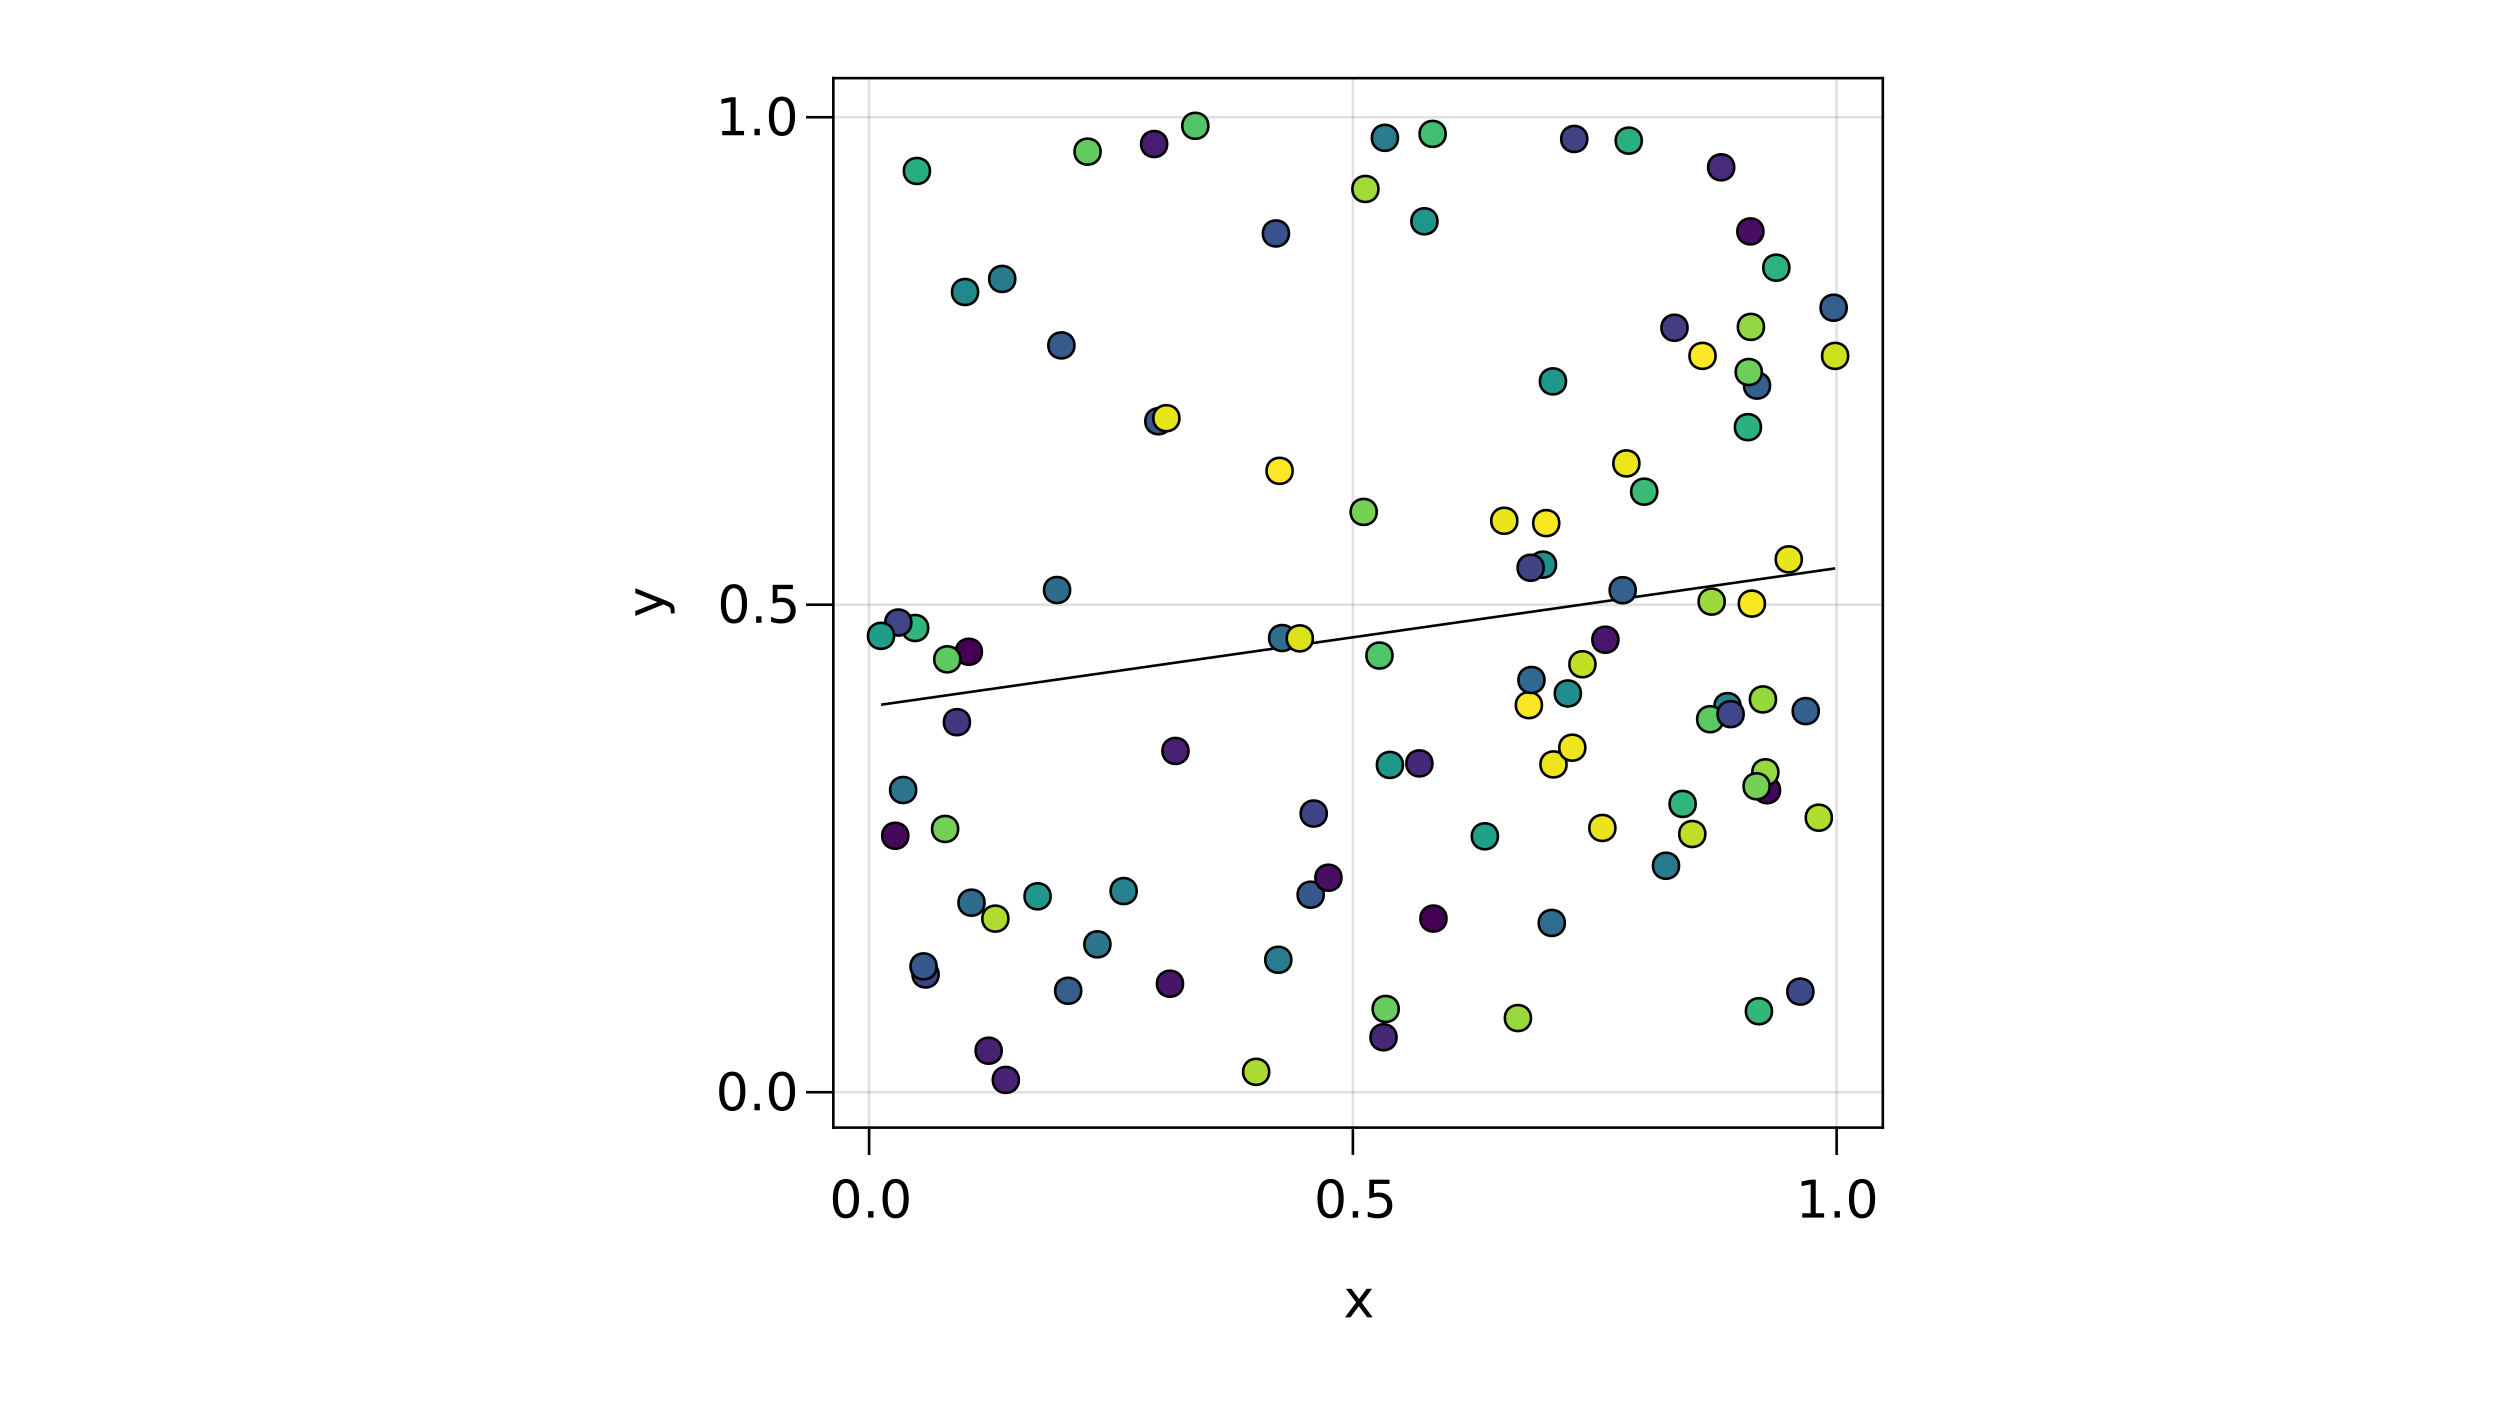 <?xml version="1.0" encoding="UTF-8"?>
<svg xmlns="http://www.w3.org/2000/svg" xmlns:xlink="http://www.w3.org/1999/xlink" width="960pt" height="540pt" viewBox="0 0 960 540" version="1.1">
<defs>
<g>
<symbol overflow="visible" id="glyph0-0">
<path style="stroke:none;" d="M 1 3.531 L 1 -14.109 L 11 -14.109 L 11 3.531 Z M 2.125 2.422 L 9.891 2.422 L 9.891 -12.984 L 2.125 -12.984 Z M 2.125 2.422 "/>
</symbol>
<symbol overflow="visible" id="glyph0-1">
<path style="stroke:none;" d="M 6.359 -13.281 C 5.336 -13.281 4.57 -12.781 4.062 -11.781 C 3.551 -10.781 3.297 -9.281 3.297 -7.281 C 3.297 -5.281 3.551 -3.781 4.062 -2.781 C 4.57 -1.781 5.336 -1.281 6.359 -1.281 C 7.379 -1.281 8.145 -1.781 8.656 -2.781 C 9.164 -3.781 9.422 -5.281 9.422 -7.281 C 9.422 -9.281 9.164 -10.781 8.656 -11.781 C 8.145 -12.781 7.379 -13.281 6.359 -13.281 Z M 6.359 -14.844 C 7.992 -14.844 9.238 -14.195 10.094 -12.906 C 10.957 -11.613 11.391 -9.738 11.391 -7.281 C 11.391 -4.82 10.957 -2.945 10.094 -1.656 C 9.238 -0.363 7.992 0.281 6.359 0.281 C 4.723 0.281 3.473 -0.363 2.609 -1.656 C 1.742 -2.945 1.312 -4.82 1.312 -7.281 C 1.312 -9.738 1.742 -11.613 2.609 -12.906 C 3.473 -14.195 4.723 -14.844 6.359 -14.844 Z M 6.359 -14.844 "/>
</symbol>
<symbol overflow="visible" id="glyph1-0">
<path style="stroke:none;" d="M 1 3.531 L 1 -14.109 L 11 -14.109 L 11 3.531 Z M 2.125 2.422 L 9.891 2.422 L 9.891 -12.984 L 2.125 -12.984 Z M 2.125 2.422 "/>
</symbol>
<symbol overflow="visible" id="glyph1-1">
<path style="stroke:none;" d="M 2.141 -2.484 L 4.203 -2.484 L 4.203 0 L 2.141 0 Z M 2.141 -2.484 "/>
</symbol>
<symbol overflow="visible" id="glyph1-2">
<path style="stroke:none;" d="M 6.359 -13.281 C 5.336 -13.281 4.57 -12.781 4.062 -11.781 C 3.551 -10.781 3.297 -9.281 3.297 -7.281 C 3.297 -5.281 3.551 -3.781 4.062 -2.781 C 4.57 -1.781 5.336 -1.281 6.359 -1.281 C 7.379 -1.281 8.145 -1.781 8.656 -2.781 C 9.164 -3.781 9.422 -5.281 9.422 -7.281 C 9.422 -9.281 9.164 -10.781 8.656 -11.781 C 8.145 -12.781 7.379 -13.281 6.359 -13.281 Z M 6.359 -14.844 C 7.992 -14.844 9.238 -14.195 10.094 -12.906 C 10.957 -11.613 11.391 -9.738 11.391 -7.281 C 11.391 -4.82 10.957 -2.945 10.094 -1.656 C 9.238 -0.363 7.992 0.281 6.359 0.281 C 4.723 0.281 3.473 -0.363 2.609 -1.656 C 1.742 -2.945 1.312 -4.82 1.312 -7.281 C 1.312 -9.738 1.742 -11.613 2.609 -12.906 C 3.473 -14.195 4.723 -14.844 6.359 -14.844 Z M 6.359 -14.844 "/>
</symbol>
<symbol overflow="visible" id="glyph1-3">
<path style="stroke:none;" d="M 2.156 -14.578 L 9.906 -14.578 L 9.906 -12.922 L 3.969 -12.922 L 3.969 -9.344 C 4.25 -9.445 4.531 -9.52 4.812 -9.562 C 5.102 -9.613 5.395 -9.641 5.688 -9.641 C 7.312 -9.641 8.598 -9.191 9.547 -8.297 C 10.504 -7.41 10.984 -6.203 10.984 -4.672 C 10.984 -3.109 10.492 -1.891 9.516 -1.016 C 8.535 -0.148 7.156 0.281 5.375 0.281 C 4.77 0.281 4.148 0.227 3.516 0.125 C 2.879 0.02 2.223 -0.133 1.547 -0.344 L 1.547 -2.328 C 2.129 -2.004 2.734 -1.766 3.359 -1.609 C 3.984 -1.453 4.645 -1.375 5.344 -1.375 C 6.469 -1.375 7.359 -1.672 8.016 -2.266 C 8.672 -2.859 9 -3.66 9 -4.672 C 9 -5.691 8.672 -6.5 8.016 -7.094 C 7.359 -7.688 6.469 -7.984 5.344 -7.984 C 4.812 -7.984 4.285 -7.922 3.766 -7.797 C 3.242 -7.68 2.707 -7.5 2.156 -7.25 Z M 2.156 -14.578 "/>
</symbol>
<symbol overflow="visible" id="glyph2-0">
<path style="stroke:none;" d="M 1 3.531 L 1 -14.109 L 11 -14.109 L 11 3.531 Z M 2.125 2.422 L 9.891 2.422 L 9.891 -12.984 L 2.125 -12.984 Z M 2.125 2.422 "/>
</symbol>
<symbol overflow="visible" id="glyph2-1">
<path style="stroke:none;" d="M 2.484 -1.656 L 5.703 -1.656 L 5.703 -12.781 L 2.203 -12.078 L 2.203 -13.875 L 5.688 -14.578 L 7.656 -14.578 L 7.656 -1.656 L 10.875 -1.656 L 10.875 0 L 2.484 0 Z M 2.484 -1.656 "/>
</symbol>
<symbol overflow="visible" id="glyph3-0">
<path style="stroke:none;" d="M 1 3.531 L 1 -14.109 L 11 -14.109 L 11 3.531 Z M 2.125 2.422 L 9.891 2.422 L 9.891 -12.984 L 2.125 -12.984 Z M 2.125 2.422 "/>
</symbol>
<symbol overflow="visible" id="glyph3-1">
<path style="stroke:none;" d="M 2.141 -2.484 L 4.203 -2.484 L 4.203 0 L 2.141 0 Z M 2.141 -2.484 "/>
</symbol>
<symbol overflow="visible" id="glyph3-2">
<path style="stroke:none;" d="M 6.359 -13.281 C 5.336 -13.281 4.57 -12.781 4.062 -11.781 C 3.551 -10.781 3.297 -9.281 3.297 -7.281 C 3.297 -5.281 3.551 -3.781 4.062 -2.781 C 4.57 -1.781 5.336 -1.281 6.359 -1.281 C 7.379 -1.281 8.145 -1.781 8.656 -2.781 C 9.164 -3.781 9.422 -5.281 9.422 -7.281 C 9.422 -9.281 9.164 -10.781 8.656 -11.781 C 8.145 -12.781 7.379 -13.281 6.359 -13.281 Z M 6.359 -14.844 C 7.992 -14.844 9.238 -14.195 10.094 -12.906 C 10.957 -11.613 11.391 -9.738 11.391 -7.281 C 11.391 -4.82 10.957 -2.945 10.094 -1.656 C 9.238 -0.363 7.992 0.281 6.359 0.281 C 4.723 0.281 3.473 -0.363 2.609 -1.656 C 1.742 -2.945 1.312 -4.82 1.312 -7.281 C 1.312 -9.738 1.742 -11.613 2.609 -12.906 C 3.473 -14.195 4.723 -14.844 6.359 -14.844 Z M 6.359 -14.844 "/>
</symbol>
<symbol overflow="visible" id="glyph3-3">
<path style="stroke:none;" d="M 10.984 -10.938 L 7.016 -5.609 L 11.188 0 L 9.062 0 L 5.875 -4.297 L 2.703 0 L 0.578 0 L 4.828 -5.719 L 0.938 -10.938 L 3.062 -10.938 L 5.953 -7.047 L 8.859 -10.938 Z M 10.984 -10.938 "/>
</symbol>
<symbol overflow="visible" id="glyph4-0">
<path style="stroke:none;" d="M 1 3.531 L 1 -14.109 L 11 -14.109 L 11 3.531 Z M 2.125 2.422 L 9.891 2.422 L 9.891 -12.984 L 2.125 -12.984 Z M 2.125 2.422 "/>
</symbol>
<symbol overflow="visible" id="glyph4-1">
<path style="stroke:none;" d="M 6.359 -13.281 C 5.336 -13.281 4.57 -12.781 4.062 -11.781 C 3.551 -10.781 3.297 -9.281 3.297 -7.281 C 3.297 -5.281 3.551 -3.781 4.062 -2.781 C 4.57 -1.781 5.336 -1.281 6.359 -1.281 C 7.379 -1.281 8.145 -1.781 8.656 -2.781 C 9.164 -3.781 9.422 -5.281 9.422 -7.281 C 9.422 -9.281 9.164 -10.781 8.656 -11.781 C 8.145 -12.781 7.379 -13.281 6.359 -13.281 Z M 6.359 -14.844 C 7.992 -14.844 9.238 -14.195 10.094 -12.906 C 10.957 -11.613 11.391 -9.738 11.391 -7.281 C 11.391 -4.82 10.957 -2.945 10.094 -1.656 C 9.238 -0.363 7.992 0.281 6.359 0.281 C 4.723 0.281 3.473 -0.363 2.609 -1.656 C 1.742 -2.945 1.312 -4.82 1.312 -7.281 C 1.312 -9.738 1.742 -11.613 2.609 -12.906 C 3.473 -14.195 4.723 -14.844 6.359 -14.844 Z M 6.359 -14.844 "/>
</symbol>
<symbol overflow="visible" id="glyph5-0">
<path style="stroke:none;" d="M 1 3.531 L 1 -14.109 L 11 -14.109 L 11 3.531 Z M 2.125 2.422 L 9.891 2.422 L 9.891 -12.984 L 2.125 -12.984 Z M 2.125 2.422 "/>
</symbol>
<symbol overflow="visible" id="glyph5-1">
<path style="stroke:none;" d="M 2.141 -2.484 L 4.203 -2.484 L 4.203 0 L 2.141 0 Z M 2.141 -2.484 "/>
</symbol>
<symbol overflow="visible" id="glyph5-2">
<path style="stroke:none;" d="M 6.359 -13.281 C 5.336 -13.281 4.57 -12.781 4.062 -11.781 C 3.551 -10.781 3.297 -9.281 3.297 -7.281 C 3.297 -5.281 3.551 -3.781 4.062 -2.781 C 4.57 -1.781 5.336 -1.281 6.359 -1.281 C 7.379 -1.281 8.145 -1.781 8.656 -2.781 C 9.164 -3.781 9.422 -5.281 9.422 -7.281 C 9.422 -9.281 9.164 -10.781 8.656 -11.781 C 8.145 -12.781 7.379 -13.281 6.359 -13.281 Z M 6.359 -14.844 C 7.992 -14.844 9.238 -14.195 10.094 -12.906 C 10.957 -11.613 11.391 -9.738 11.391 -7.281 C 11.391 -4.82 10.957 -2.945 10.094 -1.656 C 9.238 -0.363 7.992 0.281 6.359 0.281 C 4.723 0.281 3.473 -0.363 2.609 -1.656 C 1.742 -2.945 1.312 -4.82 1.312 -7.281 C 1.312 -9.738 1.742 -11.613 2.609 -12.906 C 3.473 -14.195 4.723 -14.844 6.359 -14.844 Z M 6.359 -14.844 "/>
</symbol>
<symbol overflow="visible" id="glyph5-3">
<path style="stroke:none;" d="M 2.156 -14.578 L 9.906 -14.578 L 9.906 -12.922 L 3.969 -12.922 L 3.969 -9.344 C 4.25 -9.445 4.531 -9.52 4.812 -9.562 C 5.102 -9.613 5.395 -9.641 5.688 -9.641 C 7.312 -9.641 8.598 -9.191 9.547 -8.297 C 10.504 -7.41 10.984 -6.203 10.984 -4.672 C 10.984 -3.109 10.492 -1.891 9.516 -1.016 C 8.535 -0.148 7.156 0.281 5.375 0.281 C 4.77 0.281 4.148 0.227 3.516 0.125 C 2.879 0.02 2.223 -0.133 1.547 -0.344 L 1.547 -2.328 C 2.129 -2.004 2.734 -1.766 3.359 -1.609 C 3.984 -1.453 4.645 -1.375 5.344 -1.375 C 6.469 -1.375 7.359 -1.672 8.016 -2.266 C 8.672 -2.859 9 -3.66 9 -4.672 C 9 -5.691 8.672 -6.5 8.016 -7.094 C 7.359 -7.688 6.469 -7.984 5.344 -7.984 C 4.812 -7.984 4.285 -7.922 3.766 -7.797 C 3.242 -7.68 2.707 -7.5 2.156 -7.25 Z M 2.156 -14.578 "/>
</symbol>
<symbol overflow="visible" id="glyph6-0">
<path style="stroke:none;" d="M 1 3.531 L 1 -14.109 L 11 -14.109 L 11 3.531 Z M 2.125 2.422 L 9.891 2.422 L 9.891 -12.984 L 2.125 -12.984 Z M 2.125 2.422 "/>
</symbol>
<symbol overflow="visible" id="glyph6-1">
<path style="stroke:none;" d="M 2.484 -1.656 L 5.703 -1.656 L 5.703 -12.781 L 2.203 -12.078 L 2.203 -13.875 L 5.688 -14.578 L 7.656 -14.578 L 7.656 -1.656 L 10.875 -1.656 L 10.875 0 L 2.484 0 Z M 2.484 -1.656 "/>
</symbol>
<symbol overflow="visible" id="glyph7-0">
<path style="stroke:none;" d="M 1 3.531 L 1 -14.109 L 11 -14.109 L 11 3.531 Z M 2.125 2.422 L 9.891 2.422 L 9.891 -12.984 L 2.125 -12.984 Z M 2.125 2.422 "/>
</symbol>
<symbol overflow="visible" id="glyph7-1">
<path style="stroke:none;" d="M 2.141 -2.484 L 4.203 -2.484 L 4.203 0 L 2.141 0 Z M 2.141 -2.484 "/>
</symbol>
<symbol overflow="visible" id="glyph7-2">
<path style="stroke:none;" d="M 6.359 -13.281 C 5.336 -13.281 4.57 -12.781 4.062 -11.781 C 3.551 -10.781 3.297 -9.281 3.297 -7.281 C 3.297 -5.281 3.551 -3.781 4.062 -2.781 C 4.57 -1.781 5.336 -1.281 6.359 -1.281 C 7.379 -1.281 8.145 -1.781 8.656 -2.781 C 9.164 -3.781 9.422 -5.281 9.422 -7.281 C 9.422 -9.281 9.164 -10.781 8.656 -11.781 C 8.145 -12.781 7.379 -13.281 6.359 -13.281 Z M 6.359 -14.844 C 7.992 -14.844 9.238 -14.195 10.094 -12.906 C 10.957 -11.613 11.391 -9.738 11.391 -7.281 C 11.391 -4.82 10.957 -2.945 10.094 -1.656 C 9.238 -0.363 7.992 0.281 6.359 0.281 C 4.723 0.281 3.473 -0.363 2.609 -1.656 C 1.742 -2.945 1.312 -4.82 1.312 -7.281 C 1.312 -9.738 1.742 -11.613 2.609 -12.906 C 3.473 -14.195 4.723 -14.844 6.359 -14.844 Z M 6.359 -14.844 "/>
</symbol>
<symbol overflow="visible" id="glyph8-0">
<path style="stroke:none;" d="M 3.531 -1 L -14.109 -1 L -14.109 -11 L 3.531 -11 Z M 2.422 -2.125 L 2.422 -9.891 L -12.984 -9.891 L -12.984 -2.125 Z M 2.422 -2.125 "/>
</symbol>
<symbol overflow="visible" id="glyph8-1">
<path style="stroke:none;" d="M 1.016 -6.438 C 2.316 -5.926 3.164 -5.43 3.562 -4.953 C 3.957 -4.473 4.156 -3.828 4.156 -3.016 L 4.156 -1.578 L 2.656 -1.578 L 2.656 -2.641 C 2.656 -3.129 2.535 -3.508 2.297 -3.781 C 2.066 -4.062 1.516 -4.367 0.641 -4.703 L -0.172 -5.016 L -10.938 -0.594 L -10.938 -2.5 L -2.391 -5.922 L -10.938 -9.344 L -10.938 -11.234 Z M 1.016 -6.438 "/>
</symbol>
</g>
<clipPath id="clip1">
  <path d="M 684 99 L 723 99 L 723 138 L 684 138 Z M 684 99 "/>
</clipPath>
<clipPath id="clip2">
  <path d="M 685 117 L 723 117 L 723 156 L 685 156 Z M 685 117 "/>
</clipPath>
<clipPath id="clip3">
  <path d="M 439 30 L 479 30 L 479 68 L 439 68 Z M 439 30 "/>
</clipPath>
<clipPath id="clip4">
  <path d="M 367 395 L 406 395 L 406 433 L 367 433 Z M 367 395 "/>
</clipPath>
<clipPath id="clip5">
  <path d="M 320 225 L 358 225 L 358 264 L 320 264 Z M 320 225 "/>
</clipPath>
</defs>
<g id="surface96">
<rect x="0" y="0" width="960" height="540" style="fill:rgb(100%,100%,100%);fill-opacity:1;stroke:none;"/>
<path style=" stroke:none;fill-rule:nonzero;fill:rgb(100%,100%,100%);fill-opacity:1;" d="M 320 433 L 723 433 L 723 30 L 320 30 Z M 320 433 "/>
<path style="fill:none;stroke-width:1;stroke-linecap:butt;stroke-linejoin:miter;stroke:rgb(0%,0%,0%);stroke-opacity:0.12;stroke-miterlimit:10;" d="M 333.73 433 L 333.73 30 "/>
<path style="fill:none;stroke-width:1;stroke-linecap:butt;stroke-linejoin:miter;stroke:rgb(0%,0%,0%);stroke-opacity:0.12;stroke-miterlimit:10;" d="M 519.5 433 L 519.5 30 "/>
<path style="fill:none;stroke-width:1;stroke-linecap:butt;stroke-linejoin:miter;stroke:rgb(0%,0%,0%);stroke-opacity:0.12;stroke-miterlimit:10;" d="M 705.27 433 L 705.27 30 "/>
<path style="fill:none;stroke-width:1;stroke-linecap:butt;stroke-linejoin:miter;stroke:rgb(0%,0%,0%);stroke-opacity:0.12;stroke-miterlimit:10;" d="M 320 419.414 L 723 419.414 "/>
<path style="fill:none;stroke-width:1;stroke-linecap:butt;stroke-linejoin:miter;stroke:rgb(0%,0%,0%);stroke-opacity:0.12;stroke-miterlimit:10;" d="M 320 232.215 L 723 232.215 "/>
<path style="fill:none;stroke-width:1;stroke-linecap:butt;stroke-linejoin:miter;stroke:rgb(0%,0%,0%);stroke-opacity:0.12;stroke-miterlimit:10;" d="M 320 45.012 L 723 45.012 "/>
<g style="fill:rgb(0%,0%,0%);fill-opacity:1;">
  <use xlink:href="#glyph0-1" x="318.492" y="467.562"/>
</g>
<g style="fill:rgb(0%,0%,0%);fill-opacity:1;">
  <use xlink:href="#glyph1-1" x="331.219" y="467.562"/>
</g>
<g style="fill:rgb(0%,0%,0%);fill-opacity:1;">
  <use xlink:href="#glyph1-2" x="337.574" y="467.562"/>
</g>
<g style="fill:rgb(0%,0%,0%);fill-opacity:1;">
  <use xlink:href="#glyph0-1" x="504.586" y="467.562"/>
</g>
<g style="fill:rgb(0%,0%,0%);fill-opacity:1;">
  <use xlink:href="#glyph1-1" x="517.309" y="467.562"/>
</g>
<g style="fill:rgb(0%,0%,0%);fill-opacity:1;">
  <use xlink:href="#glyph1-3" x="523.668" y="467.562"/>
</g>
<g style="fill:rgb(0%,0%,0%);fill-opacity:1;">
  <use xlink:href="#glyph2-1" x="689.59" y="467.562"/>
</g>
<g style="fill:rgb(0%,0%,0%);fill-opacity:1;">
  <use xlink:href="#glyph3-1" x="702.316" y="467.562"/>
</g>
<g style="fill:rgb(0%,0%,0%);fill-opacity:1;">
  <use xlink:href="#glyph3-2" x="708.672" y="467.562"/>
</g>
<g style="fill:rgb(0%,0%,0%);fill-opacity:1;">
  <use xlink:href="#glyph3-3" x="515.91" y="505.844"/>
</g>
<g style="fill:rgb(0%,0%,0%);fill-opacity:1;">
  <use xlink:href="#glyph4-1" x="274.84" y="426.34"/>
</g>
<g style="fill:rgb(0%,0%,0%);fill-opacity:1;">
  <use xlink:href="#glyph5-1" x="287.566" y="426.34"/>
</g>
<g style="fill:rgb(0%,0%,0%);fill-opacity:1;">
  <use xlink:href="#glyph5-2" x="293.922" y="426.34"/>
</g>
<g style="fill:rgb(0%,0%,0%);fill-opacity:1;">
  <use xlink:href="#glyph4-1" x="275.484" y="239.137"/>
</g>
<g style="fill:rgb(0%,0%,0%);fill-opacity:1;">
  <use xlink:href="#glyph5-1" x="288.211" y="239.137"/>
</g>
<g style="fill:rgb(0%,0%,0%);fill-opacity:1;">
  <use xlink:href="#glyph5-3" x="294.566" y="239.137"/>
</g>
<g style="fill:rgb(0%,0%,0%);fill-opacity:1;">
  <use xlink:href="#glyph6-1" x="274.84" y="51.938"/>
</g>
<g style="fill:rgb(0%,0%,0%);fill-opacity:1;">
  <use xlink:href="#glyph7-1" x="287.566" y="51.938"/>
</g>
<g style="fill:rgb(0%,0%,0%);fill-opacity:1;">
  <use xlink:href="#glyph7-2" x="293.922" y="51.938"/>
</g>
<g style="fill:rgb(0%,0%,0%);fill-opacity:1;">
  <use xlink:href="#glyph8-1" x="254.898" y="237.121"/>
</g>
<path style="fill:none;stroke-width:1;stroke-linecap:butt;stroke-linejoin:miter;stroke:rgb(0%,0%,0%);stroke-opacity:1;stroke-miterlimit:10;" d="M 338.316 270.613 L 342.02 270.086 L 345.719 269.555 L 349.422 269.027 L 353.121 268.5 L 356.82 267.969 L 360.523 267.441 L 364.223 266.914 L 367.922 266.383 L 371.625 265.855 L 375.324 265.328 L 379.023 264.797 L 382.727 264.27 L 386.426 263.738 L 390.129 263.211 L 393.828 262.684 L 397.527 262.152 L 401.23 261.625 L 404.93 261.098 L 408.629 260.566 L 412.332 260.039 L 416.031 259.512 L 419.73 258.98 L 423.434 258.453 L 427.133 257.926 L 430.836 257.395 L 438.234 256.34 L 441.938 255.809 L 449.336 254.754 L 453.039 254.223 L 456.738 253.695 L 460.438 253.164 L 464.141 252.637 L 467.84 252.109 L 471.543 251.578 L 478.941 250.523 L 482.645 249.992 L 490.043 248.938 L 493.746 248.406 L 501.145 247.352 L 504.848 246.82 L 508.547 246.293 L 512.25 245.766 L 515.949 245.234 L 519.648 244.707 L 523.352 244.18 L 527.051 243.648 L 530.75 243.121 L 534.453 242.59 L 538.152 242.062 L 541.855 241.535 L 545.555 241.004 L 549.254 240.477 L 552.957 239.949 L 556.656 239.418 L 560.355 238.891 L 564.059 238.363 L 567.758 237.832 L 571.457 237.305 L 575.16 236.777 L 578.859 236.246 L 582.562 235.719 L 586.262 235.191 L 589.961 234.66 L 593.664 234.133 L 597.363 233.605 L 601.062 233.074 L 604.766 232.547 L 608.465 232.016 L 612.164 231.488 L 615.867 230.961 L 619.566 230.43 L 623.27 229.902 L 626.969 229.375 L 630.668 228.844 L 634.371 228.316 L 638.07 227.789 L 641.77 227.258 L 645.473 226.73 L 649.172 226.203 L 652.871 225.672 L 656.574 225.145 L 660.273 224.617 L 663.977 224.086 L 671.375 223.031 L 675.078 222.5 L 678.777 221.973 L 682.477 221.441 L 686.18 220.914 L 689.879 220.387 L 693.578 219.855 L 697.281 219.328 L 700.98 218.801 L 704.684 218.27 "/>
<path style="fill-rule:nonzero;fill:rgb(99.325%,90.616%,14.394%);fill-opacity:1;stroke-width:1;stroke-linecap:butt;stroke-linejoin:miter;stroke:rgb(0%,0%,0%);stroke-opacity:1;stroke-miterlimit:10;" d="M 658.766 136.656 C 658.766 143.324 648.766 143.324 648.766 136.656 C 648.766 129.988 658.766 129.988 658.766 136.656 "/>
<path style="fill-rule:nonzero;fill:rgb(58.088%,84.55%,25.291%);fill-opacity:1;stroke-width:1;stroke-linecap:butt;stroke-linejoin:miter;stroke:rgb(0%,0%,0%);stroke-opacity:1;stroke-miterlimit:10;" d="M 681.965 268.574 C 681.965 275.242 671.965 275.242 671.965 268.574 C 671.965 261.906 681.965 261.906 681.965 268.574 "/>
<path style="fill-rule:nonzero;fill:rgb(27.332%,3.179%,35.768%);fill-opacity:1;stroke-width:1;stroke-linecap:butt;stroke-linejoin:miter;stroke:rgb(0%,0%,0%);stroke-opacity:1;stroke-miterlimit:10;" d="M 348.773 320.93 C 348.773 327.598 338.773 327.598 338.773 320.93 C 338.773 314.266 348.773 314.266 348.773 320.93 "/>
<path style="fill-rule:nonzero;fill:rgb(12.185%,59.153%,54.472%);fill-opacity:1;stroke-width:1;stroke-linecap:butt;stroke-linejoin:miter;stroke:rgb(0%,0%,0%);stroke-opacity:1;stroke-miterlimit:10;" d="M 601.336 146.449 C 601.336 153.113 591.336 153.113 591.336 146.449 C 591.336 139.781 601.336 139.781 601.336 146.449 "/>
<path style="fill-rule:nonzero;fill:rgb(12.128%,59.452%,54.394%);fill-opacity:1;stroke-width:1;stroke-linecap:butt;stroke-linejoin:miter;stroke:rgb(0%,0%,0%);stroke-opacity:1;stroke-miterlimit:10;" d="M 403.434 344.18 C 403.434 350.848 393.434 350.848 393.434 344.18 C 393.434 337.512 403.434 337.512 403.434 344.18 "/>
<path style="fill-rule:nonzero;fill:rgb(12.26%,58.766%,54.573%);fill-opacity:1;stroke-width:1;stroke-linecap:butt;stroke-linejoin:miter;stroke:rgb(0%,0%,0%);stroke-opacity:1;stroke-miterlimit:10;" d="M 551.98 84.977 C 551.98 91.645 541.98 91.645 541.98 84.977 C 541.98 78.312 551.98 78.312 551.98 84.977 "/>
<path style="fill-rule:nonzero;fill:rgb(22.407%,33.462%,54.785%);fill-opacity:1;stroke-width:1;stroke-linecap:butt;stroke-linejoin:miter;stroke:rgb(0%,0%,0%);stroke-opacity:1;stroke-miterlimit:10;" d="M 449.805 161.758 C 449.805 168.426 439.805 168.426 439.805 161.758 C 439.805 155.09 449.805 155.09 449.805 161.758 "/>
<path style="fill-rule:nonzero;fill:rgb(15.946%,48.157%,55.807%);fill-opacity:1;stroke-width:1;stroke-linecap:butt;stroke-linejoin:miter;stroke:rgb(0%,0%,0%);stroke-opacity:1;stroke-miterlimit:10;" d="M 389.859 107.113 C 389.859 113.781 379.859 113.781 379.859 107.113 C 379.859 100.445 389.859 100.445 389.859 107.113 "/>
<path style="fill-rule:nonzero;fill:rgb(60.9%,85.113%,23.475%);fill-opacity:1;stroke-width:1;stroke-linecap:butt;stroke-linejoin:miter;stroke:rgb(0%,0%,0%);stroke-opacity:1;stroke-miterlimit:10;" d="M 662.277 231.02 C 662.277 237.688 652.277 237.688 652.277 231.02 C 652.277 224.355 662.277 224.355 662.277 231.02 "/>
<path style="fill-rule:nonzero;fill:rgb(28.262%,13.276%,45.04%);fill-opacity:1;stroke-width:1;stroke-linecap:butt;stroke-linejoin:miter;stroke:rgb(0%,0%,0%);stroke-opacity:1;stroke-miterlimit:10;" d="M 456.375 288.363 C 456.375 295.031 446.375 295.031 446.375 288.363 C 446.375 281.695 456.375 281.695 456.375 288.363 "/>
<path style="fill-rule:nonzero;fill:rgb(15.706%,48.766%,55.789%);fill-opacity:1;stroke-width:1;stroke-linecap:butt;stroke-linejoin:miter;stroke:rgb(0%,0%,0%);stroke-opacity:1;stroke-miterlimit:10;" d="M 536.809 52.926 C 536.809 59.594 526.809 59.594 526.809 52.926 C 526.809 46.262 536.809 46.262 536.809 52.926 "/>
<path style="fill-rule:nonzero;fill:rgb(21.275%,35.895%,55.155%);fill-opacity:1;stroke-width:1;stroke-linecap:butt;stroke-linejoin:miter;stroke:rgb(0%,0%,0%);stroke-opacity:1;stroke-miterlimit:10;" d="M 412.57 132.633 C 412.57 139.297 402.57 139.297 402.57 132.633 C 402.57 125.965 412.57 125.965 412.57 132.633 "/>
<path style="fill-rule:nonzero;fill:rgb(25.383%,26.513%,52.969%);fill-opacity:1;stroke-width:1;stroke-linecap:butt;stroke-linejoin:miter;stroke:rgb(0%,0%,0%);stroke-opacity:1;stroke-miterlimit:10;" d="M 360.422 374.195 C 360.422 380.863 350.422 380.863 350.422 374.195 C 350.422 367.531 360.422 367.531 360.422 374.195 "/>
<path style="fill-rule:nonzero;fill:rgb(28.269%,13.016%,44.821%);fill-opacity:1;stroke-width:1;stroke-linecap:butt;stroke-linejoin:miter;stroke:rgb(0%,0%,0%);stroke-opacity:1;stroke-miterlimit:10;" d="M 384.645 403.473 C 384.645 410.137 374.645 410.137 374.645 403.473 C 374.645 396.805 384.645 396.805 384.645 403.473 "/>
<path style=" stroke:none;fill-rule:nonzero;fill:rgb(20.757%,37.007%,55.28%);fill-opacity:1;" d="M 709.117 118.164 C 709.117 124.832 699.117 124.832 699.117 118.164 C 699.117 111.5 709.117 111.5 709.117 118.164 "/>
<g clip-path="url(#clip1)" clip-rule="nonzero">
<path style="fill:none;stroke-width:1;stroke-linecap:butt;stroke-linejoin:miter;stroke:rgb(0%,0%,0%);stroke-opacity:1;stroke-miterlimit:10;" d="M 709.117 118.164 C 709.117 124.832 699.117 124.832 699.117 118.164 C 699.117 111.5 709.117 111.5 709.117 118.164 "/>
</g>
<path style="fill-rule:nonzero;fill:rgb(26.7%,0.487%,32.941%);fill-opacity:1;stroke-width:1;stroke-linecap:butt;stroke-linejoin:miter;stroke:rgb(0%,0%,0%);stroke-opacity:1;stroke-miterlimit:10;" d="M 377.035 250.277 C 377.035 256.941 367.035 256.941 367.035 250.277 C 367.035 243.609 377.035 243.609 377.035 250.277 "/>
<path style="fill-rule:nonzero;fill:rgb(20.389%,37.795%,55.369%);fill-opacity:1;stroke-width:1;stroke-linecap:butt;stroke-linejoin:miter;stroke:rgb(0%,0%,0%);stroke-opacity:1;stroke-miterlimit:10;" d="M 679.699 148.07 C 679.699 154.738 669.699 154.738 669.699 148.07 C 669.699 141.406 679.699 141.406 679.699 148.07 "/>
<path style="fill-rule:nonzero;fill:rgb(15.873%,48.342%,55.801%);fill-opacity:1;stroke-width:1;stroke-linecap:butt;stroke-linejoin:miter;stroke:rgb(0%,0%,0%);stroke-opacity:1;stroke-miterlimit:10;" d="M 644.746 332.449 C 644.746 339.117 634.746 339.117 634.746 332.449 C 634.746 325.781 644.746 325.781 644.746 332.449 "/>
<path style="fill-rule:nonzero;fill:rgb(22.051%,34.227%,54.907%);fill-opacity:1;stroke-width:1;stroke-linecap:butt;stroke-linejoin:miter;stroke:rgb(0%,0%,0%);stroke-opacity:1;stroke-miterlimit:10;" d="M 359.645 371.098 C 359.645 377.766 349.645 377.766 349.645 371.098 C 349.645 364.43 359.645 364.43 359.645 371.098 "/>
<path style="fill-rule:nonzero;fill:rgb(16.956%,45.647%,55.803%);fill-opacity:1;stroke-width:1;stroke-linecap:butt;stroke-linejoin:miter;stroke:rgb(0%,0%,0%);stroke-opacity:1;stroke-miterlimit:10;" d="M 426.402 362.633 C 426.402 369.301 416.402 369.301 416.402 362.633 C 416.402 355.969 426.402 355.969 426.402 362.633 "/>
<path style="fill-rule:nonzero;fill:rgb(13.166%,55.465%,55.26%);fill-opacity:1;stroke-width:1;stroke-linecap:butt;stroke-linejoin:miter;stroke:rgb(0%,0%,0%);stroke-opacity:1;stroke-miterlimit:10;" d="M 607.051 266.293 C 607.051 272.957 597.051 272.957 597.051 266.293 C 597.051 259.625 607.051 259.625 607.051 266.293 "/>
<path style="fill-rule:nonzero;fill:rgb(30.986%,76.673%,41.667%);fill-opacity:1;stroke-width:1;stroke-linecap:butt;stroke-linejoin:miter;stroke:rgb(0%,0%,0%);stroke-opacity:1;stroke-miterlimit:10;" d="M 534.711 251.73 C 534.711 258.398 524.711 258.398 524.711 251.73 C 524.711 245.066 534.711 245.066 534.711 251.73 "/>
<path style="fill-rule:nonzero;fill:rgb(26.73%,0.615%,33.076%);fill-opacity:1;stroke-width:1;stroke-linecap:butt;stroke-linejoin:miter;stroke:rgb(0%,0%,0%);stroke-opacity:1;stroke-miterlimit:10;" d="M 555.441 352.73 C 555.441 359.398 545.441 359.398 545.441 352.73 C 545.441 346.062 555.441 346.062 555.441 352.73 "/>
<path style="fill-rule:nonzero;fill:rgb(13.986%,53.202%,55.54%);fill-opacity:1;stroke-width:1;stroke-linecap:butt;stroke-linejoin:miter;stroke:rgb(0%,0%,0%);stroke-opacity:1;stroke-miterlimit:10;" d="M 375.582 112.129 C 375.582 118.797 365.582 118.797 365.582 112.129 C 365.582 105.461 375.582 105.461 375.582 112.129 "/>
<path style="fill-rule:nonzero;fill:rgb(27.87%,17.528%,48.306%);fill-opacity:1;stroke-width:1;stroke-linecap:butt;stroke-linejoin:miter;stroke:rgb(0%,0%,0%);stroke-opacity:1;stroke-miterlimit:10;" d="M 665.926 64.246 C 665.926 70.914 655.926 70.914 655.926 64.246 C 655.926 57.578 665.926 57.578 665.926 64.246 "/>
<path style="fill-rule:nonzero;fill:rgb(90.375%,89.456%,10.189%);fill-opacity:1;stroke-width:1;stroke-linecap:butt;stroke-linejoin:miter;stroke:rgb(0%,0%,0%);stroke-opacity:1;stroke-miterlimit:10;" d="M 452.887 160.586 C 452.887 167.25 442.887 167.25 442.887 160.586 C 442.887 153.918 452.887 153.918 452.887 160.586 "/>
<path style="fill-rule:nonzero;fill:rgb(25.329%,26.664%,53.028%);fill-opacity:1;stroke-width:1;stroke-linecap:butt;stroke-linejoin:miter;stroke:rgb(0%,0%,0%);stroke-opacity:1;stroke-miterlimit:10;" d="M 509.465 312.402 C 509.465 319.07 499.465 319.07 499.465 312.402 C 499.465 305.738 509.465 305.738 509.465 312.402 "/>
<path style="fill-rule:nonzero;fill:rgb(19.567%,71.066%,47.983%);fill-opacity:1;stroke-width:1;stroke-linecap:butt;stroke-linejoin:miter;stroke:rgb(0%,0%,0%);stroke-opacity:1;stroke-miterlimit:10;" d="M 651.129 308.703 C 651.129 315.367 641.129 315.367 641.129 308.703 C 641.129 302.035 651.129 302.035 651.129 308.703 "/>
<path style="fill-rule:nonzero;fill:rgb(18.172%,42.753%,55.713%);fill-opacity:1;stroke-width:1;stroke-linecap:butt;stroke-linejoin:miter;stroke:rgb(0%,0%,0%);stroke-opacity:1;stroke-miterlimit:10;" d="M 600.883 354.406 C 600.883 361.074 590.883 361.074 590.883 354.406 C 590.883 347.738 600.883 347.738 600.883 354.406 "/>
<path style="fill-rule:nonzero;fill:rgb(97.932%,90.432%,13.548%);fill-opacity:1;stroke-width:1;stroke-linecap:butt;stroke-linejoin:miter;stroke:rgb(0%,0%,0%);stroke-opacity:1;stroke-miterlimit:10;" d="M 592.094 270.777 C 592.094 277.441 582.094 277.441 582.094 270.777 C 582.094 264.109 592.094 264.109 592.094 270.777 "/>
<path style="fill-rule:nonzero;fill:rgb(97.15%,90.329%,13.074%);fill-opacity:1;stroke-width:1;stroke-linecap:butt;stroke-linejoin:miter;stroke:rgb(0%,0%,0%);stroke-opacity:1;stroke-miterlimit:10;" d="M 598.75 200.879 C 598.75 207.547 588.75 207.547 588.75 200.879 C 588.75 194.215 598.75 194.215 598.75 200.879 "/>
<path style="fill-rule:nonzero;fill:rgb(75.579%,87.536%,14.195%);fill-opacity:1;stroke-width:1;stroke-linecap:butt;stroke-linejoin:miter;stroke:rgb(0%,0%,0%);stroke-opacity:1;stroke-miterlimit:10;" d="M 612.648 255.066 C 612.648 261.734 602.648 261.734 602.648 255.066 C 602.648 248.398 612.648 248.398 612.648 255.066 "/>
<path style="fill-rule:nonzero;fill:rgb(17.229%,69.527%,49.305%);fill-opacity:1;stroke-width:1;stroke-linecap:butt;stroke-linejoin:miter;stroke:rgb(0%,0%,0%);stroke-opacity:1;stroke-miterlimit:10;" d="M 676.203 164.035 C 676.203 170.703 666.203 170.703 666.203 164.035 C 666.203 157.367 676.203 157.367 676.203 164.035 "/>
<path style="fill-rule:nonzero;fill:rgb(67.997%,86.382%,18.871%);fill-opacity:1;stroke-width:1;stroke-linecap:butt;stroke-linejoin:miter;stroke:rgb(0%,0%,0%);stroke-opacity:1;stroke-miterlimit:10;" d="M 387.215 352.742 C 387.215 359.41 377.215 359.41 377.215 352.742 C 377.215 346.078 387.215 346.078 387.215 352.742 "/>
<path style="fill-rule:nonzero;fill:rgb(14.463%,51.95%,55.641%);fill-opacity:1;stroke-width:1;stroke-linecap:butt;stroke-linejoin:miter;stroke:rgb(0%,0%,0%);stroke-opacity:1;stroke-miterlimit:10;" d="M 668.359 271.145 C 668.359 277.812 658.359 277.812 658.359 271.145 C 658.359 264.477 668.359 264.477 668.359 271.145 "/>
<path style="fill-rule:nonzero;fill:rgb(18.26%,42.549%,55.703%);fill-opacity:1;stroke-width:1;stroke-linecap:butt;stroke-linejoin:miter;stroke:rgb(0%,0%,0%);stroke-opacity:1;stroke-miterlimit:10;" d="M 378.055 346.625 C 378.055 353.293 368.055 353.293 368.055 346.625 C 368.055 339.957 378.055 339.957 378.055 346.625 "/>
<path style="fill-rule:nonzero;fill:rgb(14.798%,51.082%,55.7%);fill-opacity:1;stroke-width:1;stroke-linecap:butt;stroke-linejoin:miter;stroke:rgb(0%,0%,0%);stroke-opacity:1;stroke-miterlimit:10;" d="M 436.477 342.168 C 436.477 348.836 426.477 348.836 426.477 342.168 C 426.477 335.504 436.477 335.504 436.477 342.168 "/>
<path style="fill-rule:nonzero;fill:rgb(69.02%,86.545%,18.214%);fill-opacity:1;stroke-width:1;stroke-linecap:butt;stroke-linejoin:miter;stroke:rgb(0%,0%,0%);stroke-opacity:1;stroke-miterlimit:10;" d="M 703.422 313.996 C 703.422 320.664 693.422 320.664 693.422 313.996 C 693.422 307.328 703.422 307.328 703.422 313.996 "/>
<path style="fill-rule:nonzero;fill:rgb(91.329%,89.575%,10.333%);fill-opacity:1;stroke-width:1;stroke-linecap:butt;stroke-linejoin:miter;stroke:rgb(0%,0%,0%);stroke-opacity:1;stroke-miterlimit:10;" d="M 620.309 317.934 C 620.309 324.602 610.309 324.602 610.309 317.934 C 610.309 311.266 620.309 311.266 620.309 317.934 "/>
<path style="fill-rule:nonzero;fill:rgb(20.796%,36.923%,55.271%);fill-opacity:1;stroke-width:1;stroke-linecap:butt;stroke-linejoin:miter;stroke:rgb(0%,0%,0%);stroke-opacity:1;stroke-miterlimit:10;" d="M 415.184 380.453 C 415.184 387.117 405.184 387.117 405.184 380.453 C 405.184 373.785 415.184 373.785 415.184 380.453 "/>
<path style="fill-rule:nonzero;fill:rgb(13.069%,55.774%,55.203%);fill-opacity:1;stroke-width:1;stroke-linecap:butt;stroke-linejoin:miter;stroke:rgb(0%,0%,0%);stroke-opacity:1;stroke-miterlimit:10;" d="M 597.504 216.828 C 597.504 223.496 587.504 223.496 587.504 216.828 C 587.504 210.164 597.504 210.164 597.504 216.828 "/>
<path style="fill-rule:nonzero;fill:rgb(39.814%,79.828%,36.595%);fill-opacity:1;stroke-width:1;stroke-linecap:butt;stroke-linejoin:miter;stroke:rgb(0%,0%,0%);stroke-opacity:1;stroke-miterlimit:10;" d="M 537.102 387.445 C 537.102 394.109 527.102 394.109 527.102 387.445 C 527.102 380.777 537.102 380.777 537.102 387.445 "/>
<path style="fill-rule:nonzero;fill:rgb(25.662%,25.743%,52.669%);fill-opacity:1;stroke-width:1;stroke-linecap:butt;stroke-linejoin:miter;stroke:rgb(0%,0%,0%);stroke-opacity:1;stroke-miterlimit:10;" d="M 609.508 53.359 C 609.508 60.027 599.508 60.027 599.508 53.359 C 599.508 46.691 609.508 46.691 609.508 53.359 "/>
<path style="fill-rule:nonzero;fill:rgb(20.195%,38.215%,55.414%);fill-opacity:1;stroke-width:1;stroke-linecap:butt;stroke-linejoin:miter;stroke:rgb(0%,0%,0%);stroke-opacity:1;stroke-miterlimit:10;" d="M 628.113 226.645 C 628.113 233.309 618.113 233.309 618.113 226.645 C 618.113 219.977 628.113 219.977 628.113 226.645 "/>
<path style="fill-rule:nonzero;fill:rgb(22.347%,72.684%,46.441%);fill-opacity:1;stroke-width:1;stroke-linecap:butt;stroke-linejoin:miter;stroke:rgb(0%,0%,0%);stroke-opacity:1;stroke-miterlimit:10;" d="M 636.375 188.797 C 636.375 195.465 626.375 195.465 626.375 188.797 C 626.375 182.133 636.375 182.133 636.375 188.797 "/>
<path style="fill-rule:nonzero;fill:rgb(21.806%,34.754%,54.991%);fill-opacity:1;stroke-width:1;stroke-linecap:butt;stroke-linejoin:miter;stroke:rgb(0%,0%,0%);stroke-opacity:1;stroke-miterlimit:10;" d="M 508.301 343.57 C 508.301 350.234 498.301 350.234 498.301 343.57 C 498.301 336.902 508.301 336.902 508.301 343.57 "/>
<path style=" stroke:none;fill-rule:nonzero;fill:rgb(79.415%,88.07%,12.013%);fill-opacity:1;" d="M 709.684 136.66 C 709.684 143.324 699.684 143.324 699.684 136.66 C 699.684 129.992 709.684 129.992 709.684 136.66 "/>
<g clip-path="url(#clip2)" clip-rule="nonzero">
<path style="fill:none;stroke-width:1;stroke-linecap:butt;stroke-linejoin:miter;stroke:rgb(0%,0%,0%);stroke-opacity:1;stroke-miterlimit:10;" d="M 709.684 136.66 C 709.684 143.324 699.684 143.324 699.684 136.66 C 699.684 129.992 709.684 129.992 709.684 136.66 "/>
</g>
<path style="fill-rule:nonzero;fill:rgb(12.154%,59.316%,54.429%);fill-opacity:1;stroke-width:1;stroke-linecap:butt;stroke-linejoin:miter;stroke:rgb(0%,0%,0%);stroke-opacity:1;stroke-miterlimit:10;" d="M 538.734 293.734 C 538.734 300.402 528.734 300.402 528.734 293.734 C 528.734 287.066 538.734 287.066 538.734 293.734 "/>
<path style="fill-rule:nonzero;fill:rgb(28.149%,8.784%,41.056%);fill-opacity:1;stroke-width:1;stroke-linecap:butt;stroke-linejoin:miter;stroke:rgb(0%,0%,0%);stroke-opacity:1;stroke-miterlimit:10;" d="M 454.27 377.754 C 454.27 384.422 444.27 384.422 444.27 377.754 C 444.27 371.09 454.27 371.09 454.27 377.754 "/>
<path style="fill-rule:nonzero;fill:rgb(42.776%,80.723%,34.827%);fill-opacity:1;stroke-width:1;stroke-linecap:butt;stroke-linejoin:miter;stroke:rgb(0%,0%,0%);stroke-opacity:1;stroke-miterlimit:10;" d="M 676.527 142.848 C 676.527 149.516 666.527 149.516 666.527 142.848 C 666.527 136.18 676.527 136.18 676.527 142.848 "/>
<path style="fill-rule:nonzero;fill:rgb(15.692%,48.802%,55.788%);fill-opacity:1;stroke-width:1;stroke-linecap:butt;stroke-linejoin:miter;stroke:rgb(0%,0%,0%);stroke-opacity:1;stroke-miterlimit:10;" d="M 495.863 368.559 C 495.863 375.227 485.863 375.227 485.863 368.559 C 485.863 361.891 495.863 361.891 495.863 368.559 "/>
<path style="fill-rule:nonzero;fill:rgb(28.31%,11.278%,43.351%);fill-opacity:1;stroke-width:1;stroke-linecap:butt;stroke-linejoin:miter;stroke:rgb(0%,0%,0%);stroke-opacity:1;stroke-miterlimit:10;" d="M 448.188 55.309 C 448.188 61.977 438.188 61.977 438.188 55.309 C 438.188 48.645 448.188 48.645 448.188 55.309 "/>
<path style="fill-rule:nonzero;fill:rgb(15.223%,67.787%,50.547%);fill-opacity:1;stroke-width:1;stroke-linecap:butt;stroke-linejoin:miter;stroke:rgb(0%,0%,0%);stroke-opacity:1;stroke-miterlimit:10;" d="M 357.094 65.656 C 357.094 72.32 347.094 72.32 347.094 65.656 C 347.094 58.988 357.094 58.988 357.094 65.656 "/>
<path style="fill-rule:nonzero;fill:rgb(18.901%,41.078%,55.628%);fill-opacity:1;stroke-width:1;stroke-linecap:butt;stroke-linejoin:miter;stroke:rgb(0%,0%,0%);stroke-opacity:1;stroke-miterlimit:10;" d="M 593.082 261.113 C 593.082 267.777 583.082 267.777 583.082 261.113 C 583.082 254.445 593.082 254.445 593.082 261.113 "/>
<path style="fill-rule:nonzero;fill:rgb(25.926%,74.493%,44.476%);fill-opacity:1;stroke-width:1;stroke-linecap:butt;stroke-linejoin:miter;stroke:rgb(0%,0%,0%);stroke-opacity:1;stroke-miterlimit:10;" d="M 555.125 51.422 C 555.125 58.09 545.125 58.09 545.125 51.422 C 545.125 44.758 555.125 44.758 555.125 51.422 "/>
<path style="fill-rule:nonzero;fill:rgb(67.513%,86.304%,19.182%);fill-opacity:1;stroke-width:1;stroke-linecap:butt;stroke-linejoin:miter;stroke:rgb(0%,0%,0%);stroke-opacity:1;stroke-miterlimit:10;" d="M 487.352 411.594 C 487.352 418.262 477.352 418.262 477.352 411.594 C 477.352 404.926 487.352 404.926 487.352 411.594 "/>
<path style="fill-rule:nonzero;fill:rgb(18.101%,42.915%,55.722%);fill-opacity:1;stroke-width:1;stroke-linecap:butt;stroke-linejoin:miter;stroke:rgb(0%,0%,0%);stroke-opacity:1;stroke-miterlimit:10;" d="M 497.336 245 C 497.336 251.668 487.336 251.668 487.336 245 C 487.336 238.336 497.336 238.336 497.336 245 "/>
<path style="fill-rule:nonzero;fill:rgb(39.015%,79.56%,37.06%);fill-opacity:1;stroke-width:1;stroke-linecap:butt;stroke-linejoin:miter;stroke:rgb(0%,0%,0%);stroke-opacity:1;stroke-miterlimit:10;" d="M 422.625 58.23 C 422.625 64.898 412.625 64.898 412.625 58.23 C 412.625 51.566 422.625 51.566 422.625 58.23 "/>
<path style="fill-rule:nonzero;fill:rgb(45.692%,81.573%,33.072%);fill-opacity:1;stroke-width:1;stroke-linecap:butt;stroke-linejoin:miter;stroke:rgb(0%,0%,0%);stroke-opacity:1;stroke-miterlimit:10;" d="M 367.918 318.316 C 367.918 324.984 357.918 324.984 357.918 318.316 C 357.918 311.648 367.918 311.648 367.918 318.316 "/>
<path style="fill-rule:nonzero;fill:rgb(18.26%,42.55%,55.703%);fill-opacity:1;stroke-width:1;stroke-linecap:butt;stroke-linejoin:miter;stroke:rgb(0%,0%,0%);stroke-opacity:1;stroke-miterlimit:10;" d="M 410.918 226.566 C 410.918 233.234 400.918 233.234 400.918 226.566 C 400.918 219.902 410.918 219.902 410.918 226.566 "/>
<path style="fill-rule:nonzero;fill:rgb(92.564%,89.728%,10.519%);fill-opacity:1;stroke-width:1;stroke-linecap:butt;stroke-linejoin:miter;stroke:rgb(0%,0%,0%);stroke-opacity:1;stroke-miterlimit:10;" d="M 629.527 177.949 C 629.527 184.613 619.527 184.613 619.527 177.949 C 619.527 171.281 629.527 171.281 629.527 177.949 "/>
<path style=" stroke:none;fill-rule:nonzero;fill:rgb(32.696%,77.331%,40.701%);fill-opacity:1;" d="M 464 48.316 C 464 54.984 454 54.984 454 48.316 C 454 41.652 464 41.652 464 48.316 "/>
<g clip-path="url(#clip3)" clip-rule="nonzero">
<path style="fill:none;stroke-width:1;stroke-linecap:butt;stroke-linejoin:miter;stroke:rgb(0%,0%,0%);stroke-opacity:1;stroke-miterlimit:10;" d="M 464 48.316 C 464 54.984 454 54.984 454 48.316 C 454 41.652 464 41.652 464 48.316 "/>
</g>
<path style="fill-rule:nonzero;fill:rgb(17.169%,45.136%,55.789%);fill-opacity:1;stroke-width:1;stroke-linecap:butt;stroke-linejoin:miter;stroke:rgb(0%,0%,0%);stroke-opacity:1;stroke-miterlimit:10;" d="M 351.805 303.363 C 351.805 310.031 341.805 310.031 341.805 303.363 C 341.805 296.699 351.805 296.699 351.805 303.363 "/>
<path style="fill-rule:nonzero;fill:rgb(28.184%,9.337%,41.565%);fill-opacity:1;stroke-width:1;stroke-linecap:butt;stroke-linejoin:miter;stroke:rgb(0%,0%,0%);stroke-opacity:1;stroke-miterlimit:10;" d="M 621.465 245.648 C 621.465 252.316 611.465 252.316 611.465 245.648 C 611.465 238.984 621.465 238.984 621.465 245.648 "/>
<path style="fill-rule:nonzero;fill:rgb(36.956%,78.87%,38.259%);fill-opacity:1;stroke-width:1;stroke-linecap:butt;stroke-linejoin:miter;stroke:rgb(0%,0%,0%);stroke-opacity:1;stroke-miterlimit:10;" d="M 368.754 253.18 C 368.754 259.848 358.754 259.848 358.754 253.18 C 358.754 246.512 368.754 246.512 368.754 253.18 "/>
<path style=" stroke:none;fill-rule:nonzero;fill:rgb(28.24%,14.051%,45.692%);fill-opacity:1;" d="M 391.238 414.684 C 391.238 421.348 381.238 421.348 381.238 414.684 C 381.238 408.016 391.238 408.016 391.238 414.684 "/>
<g clip-path="url(#clip4)" clip-rule="nonzero">
<path style="fill:none;stroke-width:1;stroke-linecap:butt;stroke-linejoin:miter;stroke:rgb(0%,0%,0%);stroke-opacity:1;stroke-miterlimit:10;" d="M 391.238 414.684 C 391.238 421.348 381.238 421.348 381.238 414.684 C 381.238 408.016 391.238 408.016 391.238 414.684 "/>
</g>
<path style="fill-rule:nonzero;fill:rgb(22.901%,32.387%,54.588%);fill-opacity:1;stroke-width:1;stroke-linecap:butt;stroke-linejoin:miter;stroke:rgb(0%,0%,0%);stroke-opacity:1;stroke-miterlimit:10;" d="M 494.949 89.645 C 494.949 96.309 484.949 96.309 484.949 89.645 C 484.949 82.977 494.949 82.977 494.949 89.645 "/>
<path style="fill-rule:nonzero;fill:rgb(19.78%,71.205%,47.864%);fill-opacity:1;stroke-width:1;stroke-linecap:butt;stroke-linejoin:miter;stroke:rgb(0%,0%,0%);stroke-opacity:1;stroke-miterlimit:10;" d="M 680.43 388.312 C 680.43 394.977 670.43 394.977 670.43 388.312 C 670.43 381.645 680.43 381.645 680.43 388.312 "/>
<path style="fill-rule:nonzero;fill:rgb(96.444%,90.236%,12.646%);fill-opacity:1;stroke-width:1;stroke-linecap:butt;stroke-linejoin:miter;stroke:rgb(0%,0%,0%);stroke-opacity:1;stroke-miterlimit:10;" d="M 677.715 231.781 C 677.715 238.449 667.715 238.449 667.715 231.781 C 667.715 225.117 677.715 225.117 677.715 231.781 "/>
<path style="fill-rule:nonzero;fill:rgb(28.118%,15.517%,46.833%);fill-opacity:1;stroke-width:1;stroke-linecap:butt;stroke-linejoin:miter;stroke:rgb(0%,0%,0%);stroke-opacity:1;stroke-miterlimit:10;" d="M 550.043 293.141 C 550.043 299.809 540.043 299.809 540.043 293.141 C 540.043 286.477 550.043 286.477 550.043 293.141 "/>
<path style="fill-rule:nonzero;fill:rgb(19.428%,70.976%,48.062%);fill-opacity:1;stroke-width:1;stroke-linecap:butt;stroke-linejoin:miter;stroke:rgb(0%,0%,0%);stroke-opacity:1;stroke-miterlimit:10;" d="M 356.414 241.152 C 356.414 247.82 346.414 247.82 346.414 241.152 C 346.414 234.484 356.414 234.484 356.414 241.152 "/>
<path style="fill-rule:nonzero;fill:rgb(27.191%,2.579%,35.138%);fill-opacity:1;stroke-width:1;stroke-linecap:butt;stroke-linejoin:miter;stroke:rgb(0%,0%,0%);stroke-opacity:1;stroke-miterlimit:10;" d="M 683.527 303.445 C 683.527 310.113 673.527 310.113 673.527 303.445 C 673.527 296.781 683.527 296.781 683.527 303.445 "/>
<path style="fill-rule:nonzero;fill:rgb(25.077%,27.329%,53.268%);fill-opacity:1;stroke-width:1;stroke-linecap:butt;stroke-linejoin:miter;stroke:rgb(0%,0%,0%);stroke-opacity:1;stroke-miterlimit:10;" d="M 349.949 239.055 C 349.949 245.719 339.949 245.719 339.949 239.055 C 339.949 232.387 349.949 232.387 349.949 239.055 "/>
<path style="fill-rule:nonzero;fill:rgb(16.712%,69.078%,49.625%);fill-opacity:1;stroke-width:1;stroke-linecap:butt;stroke-linejoin:miter;stroke:rgb(0%,0%,0%);stroke-opacity:1;stroke-miterlimit:10;" d="M 630.441 54.008 C 630.441 60.676 620.441 60.676 620.441 54.008 C 620.441 47.34 630.441 47.34 630.441 54.008 "/>
<path style="fill-rule:nonzero;fill:rgb(26.335%,23.829%,51.89%);fill-opacity:1;stroke-width:1;stroke-linecap:butt;stroke-linejoin:miter;stroke:rgb(0%,0%,0%);stroke-opacity:1;stroke-miterlimit:10;" d="M 648.004 125.859 C 648.004 132.523 638.004 132.523 638.004 125.859 C 638.004 119.191 648.004 119.191 648.004 125.859 "/>
<path style="fill-rule:nonzero;fill:rgb(58.437%,84.626%,25.068%);fill-opacity:1;stroke-width:1;stroke-linecap:butt;stroke-linejoin:miter;stroke:rgb(0%,0%,0%);stroke-opacity:1;stroke-miterlimit:10;" d="M 682.891 296.57 C 682.891 303.234 672.891 303.234 672.891 296.57 C 672.891 289.902 682.891 289.902 682.891 296.57 "/>
<path style="fill-rule:nonzero;fill:rgb(27.755%,5.548%,38.073%);fill-opacity:1;stroke-width:1;stroke-linecap:butt;stroke-linejoin:miter;stroke:rgb(0%,0%,0%);stroke-opacity:1;stroke-miterlimit:10;" d="M 515.117 337.051 C 515.117 343.719 505.117 343.719 505.117 337.051 C 505.117 330.387 515.117 330.387 515.117 337.051 "/>
<path style="fill-rule:nonzero;fill:rgb(59.332%,84.82%,24.496%);fill-opacity:1;stroke-width:1;stroke-linecap:butt;stroke-linejoin:miter;stroke:rgb(0%,0%,0%);stroke-opacity:1;stroke-miterlimit:10;" d="M 587.879 390.938 C 587.879 397.605 577.879 397.605 577.879 390.938 C 577.879 384.27 587.879 384.27 587.879 390.938 "/>
<path style="fill-rule:nonzero;fill:rgb(20.19%,38.224%,55.415%);fill-opacity:1;stroke-width:1;stroke-linecap:butt;stroke-linejoin:miter;stroke:rgb(0%,0%,0%);stroke-opacity:1;stroke-miterlimit:10;" d="M 698.406 273.062 C 698.406 279.73 688.406 279.73 688.406 273.062 C 688.406 266.395 698.406 266.395 698.406 273.062 "/>
<path style="fill-rule:nonzero;fill:rgb(27.758%,5.569%,38.092%);fill-opacity:1;stroke-width:1;stroke-linecap:butt;stroke-linejoin:miter;stroke:rgb(0%,0%,0%);stroke-opacity:1;stroke-miterlimit:10;" d="M 677.145 88.855 C 677.145 95.523 667.145 95.523 667.145 88.855 C 667.145 82.191 677.145 82.191 677.145 88.855 "/>
<path style="fill-rule:nonzero;fill:rgb(17.337%,69.615%,49.24%);fill-opacity:1;stroke-width:1;stroke-linecap:butt;stroke-linejoin:miter;stroke:rgb(0%,0%,0%);stroke-opacity:1;stroke-miterlimit:10;" d="M 687.102 102.793 C 687.102 109.457 677.102 109.457 677.102 102.793 C 677.102 96.125 687.102 96.125 687.102 102.793 "/>
<path style=" stroke:none;fill-rule:nonzero;fill:rgb(12.029%,61.4%,53.768%);fill-opacity:1;" d="M 343.316 244.168 C 343.316 250.836 333.316 250.836 333.316 244.168 C 333.316 237.504 343.316 237.504 343.316 244.168 "/>
<g clip-path="url(#clip5)" clip-rule="nonzero">
<path style="fill:none;stroke-width:1;stroke-linecap:butt;stroke-linejoin:miter;stroke:rgb(0%,0%,0%);stroke-opacity:1;stroke-miterlimit:10;" d="M 343.316 244.168 C 343.316 250.836 333.316 250.836 333.316 244.168 C 333.316 237.504 343.316 237.504 343.316 244.168 "/>
</g>
<path style="fill-rule:nonzero;fill:rgb(92.86%,89.765%,10.564%);fill-opacity:1;stroke-width:1;stroke-linecap:butt;stroke-linejoin:miter;stroke:rgb(0%,0%,0%);stroke-opacity:1;stroke-miterlimit:10;" d="M 601.543 293.527 C 601.543 300.195 591.543 300.195 591.543 293.527 C 591.543 286.859 601.543 286.859 601.543 293.527 "/>
<path style="fill-rule:nonzero;fill:rgb(26.926%,21.816%,50.889%);fill-opacity:1;stroke-width:1;stroke-linecap:butt;stroke-linejoin:miter;stroke:rgb(0%,0%,0%);stroke-opacity:1;stroke-miterlimit:10;" d="M 372.453 277.316 C 372.453 283.984 362.453 283.984 362.453 277.316 C 362.453 270.652 372.453 270.652 372.453 277.316 "/>
<path style="fill-rule:nonzero;fill:rgb(93.318%,89.824%,10.749%);fill-opacity:1;stroke-width:1;stroke-linecap:butt;stroke-linejoin:miter;stroke:rgb(0%,0%,0%);stroke-opacity:1;stroke-miterlimit:10;" d="M 608.762 287.113 C 608.762 293.781 598.762 293.781 598.762 287.113 C 598.762 280.445 608.762 280.445 608.762 287.113 "/>
<path style="fill-rule:nonzero;fill:rgb(46.482%,81.803%,32.597%);fill-opacity:1;stroke-width:1;stroke-linecap:butt;stroke-linejoin:miter;stroke:rgb(0%,0%,0%);stroke-opacity:1;stroke-miterlimit:10;" d="M 528.656 196.578 C 528.656 203.246 518.656 203.246 518.656 196.578 C 518.656 189.914 528.656 189.914 528.656 196.578 "/>
<path style="fill-rule:nonzero;fill:rgb(91.225%,89.562%,10.317%);fill-opacity:1;stroke-width:1;stroke-linecap:butt;stroke-linejoin:miter;stroke:rgb(0%,0%,0%);stroke-opacity:1;stroke-miterlimit:10;" d="M 691.887 214.797 C 691.887 221.461 681.887 221.461 681.887 214.797 C 681.887 208.129 691.887 208.129 691.887 214.797 "/>
<path style="fill-rule:nonzero;fill:rgb(45.04%,81.383%,33.464%);fill-opacity:1;stroke-width:1;stroke-linecap:butt;stroke-linejoin:miter;stroke:rgb(0%,0%,0%);stroke-opacity:1;stroke-miterlimit:10;" d="M 679.535 301.938 C 679.535 308.605 669.535 308.605 669.535 301.938 C 669.535 295.273 679.535 295.273 679.535 301.938 "/>
<path style="fill-rule:nonzero;fill:rgb(99.173%,90.596%,14.301%);fill-opacity:1;stroke-width:1;stroke-linecap:butt;stroke-linejoin:miter;stroke:rgb(0%,0%,0%);stroke-opacity:1;stroke-miterlimit:10;" d="M 496.359 180.801 C 496.359 187.469 486.359 187.469 486.359 180.801 C 486.359 174.133 496.359 174.133 496.359 180.801 "/>
<path style="fill-rule:nonzero;fill:rgb(35.793%,78.48%,38.936%);fill-opacity:1;stroke-width:1;stroke-linecap:butt;stroke-linejoin:miter;stroke:rgb(0%,0%,0%);stroke-opacity:1;stroke-miterlimit:10;" d="M 661.707 276.176 C 661.707 282.844 651.707 282.844 651.707 276.176 C 651.707 269.512 661.707 269.512 661.707 276.176 "/>
<path style="fill-rule:nonzero;fill:rgb(28.096%,15.697%,46.964%);fill-opacity:1;stroke-width:1;stroke-linecap:butt;stroke-linejoin:miter;stroke:rgb(0%,0%,0%);stroke-opacity:1;stroke-miterlimit:10;" d="M 536.273 398.309 C 536.273 404.977 526.273 404.977 526.273 398.309 C 526.273 391.641 536.273 391.641 536.273 398.309 "/>
<path style="fill-rule:nonzero;fill:rgb(25.339%,26.635%,53.017%);fill-opacity:1;stroke-width:1;stroke-linecap:butt;stroke-linejoin:miter;stroke:rgb(0%,0%,0%);stroke-opacity:1;stroke-miterlimit:10;" d="M 592.77 218.012 C 592.77 224.68 582.77 224.68 582.77 218.012 C 582.77 211.348 592.77 211.348 592.77 218.012 "/>
<path style="fill-rule:nonzero;fill:rgb(85.484%,88.845%,9.945%);fill-opacity:1;stroke-width:1;stroke-linecap:butt;stroke-linejoin:miter;stroke:rgb(0%,0%,0%);stroke-opacity:1;stroke-miterlimit:10;" d="M 504.121 245.133 C 504.121 251.797 494.121 251.797 494.121 245.133 C 494.121 238.465 504.121 238.465 504.121 245.133 "/>
<path style="fill-rule:nonzero;fill:rgb(12.2%,62.944%,53.18%);fill-opacity:1;stroke-width:1;stroke-linecap:butt;stroke-linejoin:miter;stroke:rgb(0%,0%,0%);stroke-opacity:1;stroke-miterlimit:10;" d="M 575.191 321.133 C 575.191 327.801 565.191 327.801 565.191 321.133 C 565.191 314.469 575.191 314.469 575.191 321.133 "/>
<path style="fill-rule:nonzero;fill:rgb(24.498%,28.727%,53.683%);fill-opacity:1;stroke-width:1;stroke-linecap:butt;stroke-linejoin:miter;stroke:rgb(0%,0%,0%);stroke-opacity:1;stroke-miterlimit:10;" d="M 696.332 380.777 C 696.332 387.445 686.332 387.445 686.332 380.777 C 686.332 374.113 696.332 374.113 696.332 380.777 "/>
<path style="fill-rule:nonzero;fill:rgb(24.779%,28.05%,53.482%);fill-opacity:1;stroke-width:1;stroke-linecap:butt;stroke-linejoin:miter;stroke:rgb(0%,0%,0%);stroke-opacity:1;stroke-miterlimit:10;" d="M 669.555 274.227 C 669.555 280.895 659.555 280.895 659.555 274.227 C 659.555 267.562 669.555 267.562 669.555 274.227 "/>
<path style="fill-rule:nonzero;fill:rgb(62.575%,85.424%,22.384%);fill-opacity:1;stroke-width:1;stroke-linecap:butt;stroke-linejoin:miter;stroke:rgb(0%,0%,0%);stroke-opacity:1;stroke-miterlimit:10;" d="M 529.316 72.559 C 529.316 79.227 519.316 79.227 519.316 72.559 C 519.316 65.895 529.316 65.895 529.316 72.559 "/>
<path style="fill-rule:nonzero;fill:rgb(91.082%,89.544%,10.295%);fill-opacity:1;stroke-width:1;stroke-linecap:butt;stroke-linejoin:miter;stroke:rgb(0%,0%,0%);stroke-opacity:1;stroke-miterlimit:10;" d="M 582.641 199.98 C 582.641 206.648 572.641 206.648 572.641 199.98 C 572.641 193.316 582.641 193.316 582.641 199.98 "/>
<path style="fill-rule:nonzero;fill:rgb(74.393%,87.371%,14.87%);fill-opacity:1;stroke-width:1;stroke-linecap:butt;stroke-linejoin:miter;stroke:rgb(0%,0%,0%);stroke-opacity:1;stroke-miterlimit:10;" d="M 654.836 320.258 C 654.836 326.926 644.836 326.926 644.836 320.258 C 644.836 313.59 654.836 313.59 654.836 320.258 "/>
<path style="fill-rule:nonzero;fill:rgb(56.355%,84.174%,26.399%);fill-opacity:1;stroke-width:1;stroke-linecap:butt;stroke-linejoin:miter;stroke:rgb(0%,0%,0%);stroke-opacity:1;stroke-miterlimit:10;" d="M 677.352 125.535 C 677.352 132.199 667.352 132.199 667.352 125.535 C 667.352 118.867 677.352 118.867 677.352 125.535 "/>
<path style="fill:none;stroke-width:1;stroke-linecap:butt;stroke-linejoin:miter;stroke:rgb(0%,0%,0%);stroke-opacity:1;stroke-miterlimit:10;" d="M 333.73 433.5 L 333.73 443.5 "/>
<path style="fill:none;stroke-width:1;stroke-linecap:butt;stroke-linejoin:miter;stroke:rgb(0%,0%,0%);stroke-opacity:1;stroke-miterlimit:10;" d="M 519.5 433.5 L 519.5 443.5 "/>
<path style="fill:none;stroke-width:1;stroke-linecap:butt;stroke-linejoin:miter;stroke:rgb(0%,0%,0%);stroke-opacity:1;stroke-miterlimit:10;" d="M 705.27 433.5 L 705.27 443.5 "/>
<path style="fill:none;stroke-width:1;stroke-linecap:butt;stroke-linejoin:miter;stroke:rgb(0%,0%,0%);stroke-opacity:1;stroke-miterlimit:10;" d="M 319.5 419.414 L 309.5 419.414 "/>
<path style="fill:none;stroke-width:1;stroke-linecap:butt;stroke-linejoin:miter;stroke:rgb(0%,0%,0%);stroke-opacity:1;stroke-miterlimit:10;" d="M 319.5 232.215 L 309.5 232.215 "/>
<path style="fill:none;stroke-width:1;stroke-linecap:butt;stroke-linejoin:miter;stroke:rgb(0%,0%,0%);stroke-opacity:1;stroke-miterlimit:10;" d="M 319.5 45.012 L 309.5 45.012 "/>
<path style="fill:none;stroke-width:1;stroke-linecap:butt;stroke-linejoin:miter;stroke:rgb(0%,0%,0%);stroke-opacity:1;stroke-miterlimit:10;" d="M 319.5 433 L 723.5 433 "/>
<path style="fill:none;stroke-width:1;stroke-linecap:butt;stroke-linejoin:miter;stroke:rgb(0%,0%,0%);stroke-opacity:1;stroke-miterlimit:10;" d="M 320 433.5 L 320 29.5 "/>
<path style="fill:none;stroke-width:1;stroke-linecap:butt;stroke-linejoin:miter;stroke:rgb(0%,0%,0%);stroke-opacity:1;stroke-miterlimit:10;" d="M 319.5 30 L 723.5 30 "/>
<path style="fill:none;stroke-width:1;stroke-linecap:butt;stroke-linejoin:miter;stroke:rgb(0%,0%,0%);stroke-opacity:1;stroke-miterlimit:10;" d="M 723 433.5 L 723 29.5 "/>
</g>
</svg>
